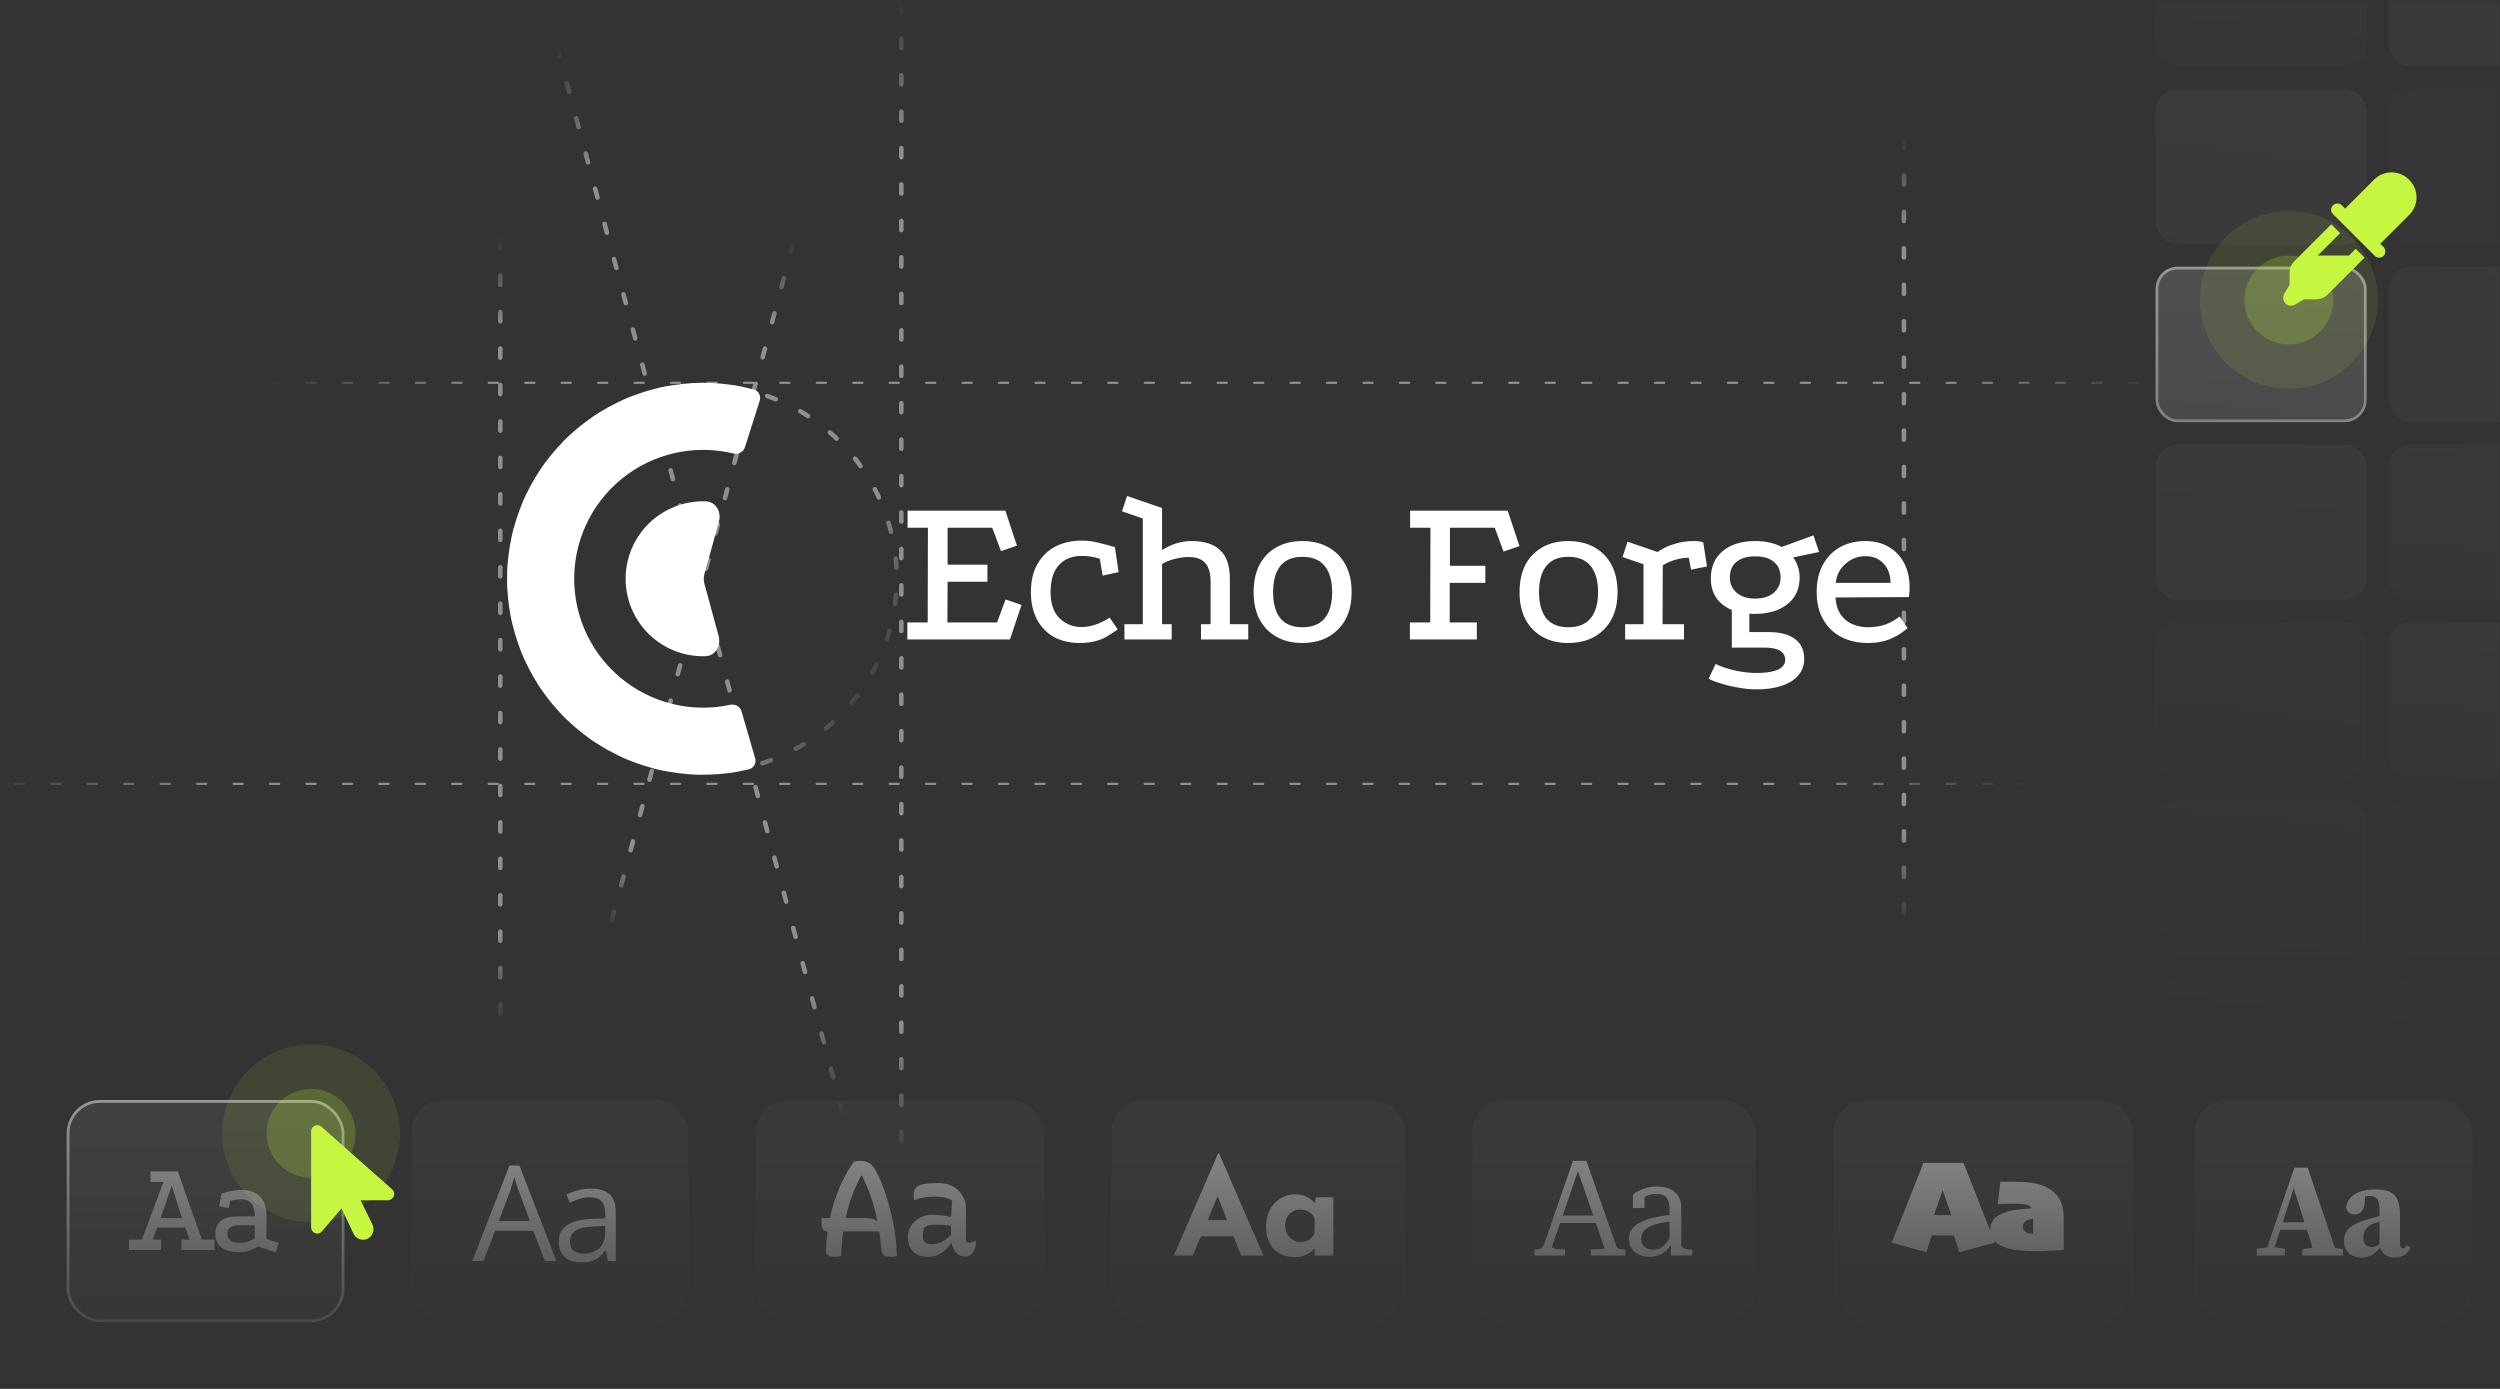 <svg width="450" height="250" viewBox="0 0 450 250" fill="none" xmlns="http://www.w3.org/2000/svg">
<rect x="0" y="0" width="450" height="250" fill="#333333" stroke="none"/>
<g clip-path="url(#clip0_157_130)">
<mask id="mask0_157_130" style="mask-type:alpha" maskUnits="userSpaceOnUse" x="0" y="188" width="450" height="62">
<rect y="188" width="450" height="62" fill="url(#paint0_linear_157_130)"/>
</mask>
<g mask="url(#mask0_157_130)">
<rect x="12.25" y="198.25" width="49.5" height="39.5" rx="5.75" fill="white" fill-opacity="0.14"/>
<rect x="12.25" y="198.25" width="49.5" height="39.5" rx="5.75" stroke="white" stroke-width="0.5"/>
<path d="M23.216 225V223.128H25.544L29.432 212.736H27.104V210.864H32L36.344 223.128H38.6V225H32.648V223.128H34.112L33.344 220.968H28.28L27.488 223.128H28.976V225H23.216ZM28.904 219.264H32.744L30.92 213.384L28.904 219.264ZM46.433 224.352C45.361 225.04 44.225 225.384 43.025 225.384C41.649 225.384 40.601 225.112 39.881 224.568C39.161 224.008 38.793 223.2 38.777 222.144C38.761 220.016 40.129 218.952 42.881 218.952H45.857C45.857 217.912 45.657 217.144 45.257 216.648C44.857 216.136 44.273 215.88 43.505 215.88C43.137 215.88 42.777 215.904 42.425 215.952C42.073 216 41.737 216.072 41.417 216.168L41.177 217.464L39.449 217.152L39.857 214.872C40.465 214.648 41.073 214.48 41.681 214.368C42.289 214.256 42.889 214.2 43.481 214.2C44.953 214.2 46.065 214.6 46.817 215.4C47.585 216.184 47.969 217.344 47.969 218.88V223.008L50.177 223.728L49.625 225.456L46.433 224.352ZM42.953 220.536C42.313 220.536 41.817 220.672 41.465 220.944C41.113 221.216 40.937 221.608 40.937 222.12C40.937 223.176 41.665 223.704 43.121 223.704C44.161 223.704 45.073 223.424 45.857 222.864V220.56L42.953 220.536Z" fill="white"/>
<rect x="74" y="198" width="50" height="40" rx="6" fill="white" fill-opacity="0.07"/>
<path d="M98.09 227L95.981 221.562H89.113L87.016 227H85L91.703 209.797H93.496L100.152 227H98.09ZM95.383 219.793L93.379 214.391C93.332 214.25 93.254 214.02 93.144 213.699C93.043 213.379 92.938 213.047 92.828 212.703C92.719 212.359 92.629 212.082 92.559 211.871C92.481 212.191 92.394 212.512 92.301 212.832C92.215 213.145 92.129 213.438 92.043 213.711C91.957 213.977 91.883 214.203 91.82 214.391L89.781 219.793H95.383ZM106.323 213.945C107.854 213.945 108.991 214.289 109.733 214.977C110.475 215.664 110.846 216.762 110.846 218.27V227H109.428L109.053 225.102H108.96C108.6 225.57 108.225 225.965 107.835 226.285C107.444 226.598 106.991 226.836 106.475 227C105.967 227.156 105.342 227.234 104.6 227.234C103.819 227.234 103.124 227.098 102.514 226.824C101.913 226.551 101.436 226.137 101.085 225.582C100.741 225.027 100.569 224.324 100.569 223.473C100.569 222.191 101.077 221.207 102.092 220.52C103.108 219.832 104.655 219.457 106.733 219.395L108.948 219.301V218.516C108.948 217.406 108.71 216.629 108.233 216.184C107.757 215.738 107.085 215.516 106.217 215.516C105.546 215.516 104.905 215.613 104.296 215.809C103.686 216.004 103.108 216.234 102.561 216.5L101.964 215.023C102.542 214.727 103.206 214.473 103.956 214.262C104.706 214.051 105.495 213.945 106.323 213.945ZM108.925 220.672L106.967 220.754C105.366 220.816 104.237 221.078 103.581 221.539C102.925 222 102.596 222.652 102.596 223.496C102.596 224.23 102.819 224.773 103.264 225.125C103.71 225.477 104.3 225.652 105.034 225.652C106.175 225.652 107.108 225.336 107.835 224.703C108.561 224.07 108.925 223.121 108.925 221.855V220.672Z" fill="white"/>
<rect x="136" y="198" width="52" height="40" rx="6" fill="white" fill-opacity="0.07"/>
<path d="M147.864 219.256H155.808C156.272 219.256 156.656 219.296 156.96 219.376C157.264 219.44 157.536 219.56 157.776 219.736L158.664 219.496V220.552V221.656H148.92C148.648 221.656 148.432 221.584 148.272 221.44C148.112 221.28 148 221.056 147.936 220.768C147.888 220.464 147.864 220.104 147.864 219.688V219.256ZM151.416 226.072C151.24 226.12 151.048 226.16 150.84 226.192C150.648 226.224 150.448 226.24 150.24 226.24C149.952 226.24 149.688 226.2 149.448 226.12C149.208 226.056 149.016 225.944 148.872 225.784C148.744 225.608 148.68 225.376 148.68 225.088C148.712 224.192 148.776 223.312 148.872 222.448C148.968 221.568 149.096 220.712 149.256 219.88C149.416 219.032 149.608 218.216 149.832 217.432C150.056 216.632 150.304 215.864 150.576 215.128C150.848 214.376 151.144 213.648 151.464 212.944C151.8 212.24 152.152 211.568 152.52 210.928C152.888 210.288 153.28 209.68 153.696 209.104C153.856 209.056 154.032 209.024 154.224 209.008C154.432 208.976 154.664 208.96 154.92 208.96C155.416 208.96 155.84 209.04 156.192 209.2C156.544 209.344 156.872 209.616 157.176 210.016C157.496 210.416 157.824 211 158.16 211.768C158.48 212.424 158.792 213.176 159.096 214.024C159.4 214.856 159.688 215.76 159.96 216.736C160.232 217.696 160.48 218.712 160.704 219.784C160.928 220.856 161.104 221.944 161.232 223.048C161.28 223.544 161.32 224.056 161.352 224.584C161.4 225.096 161.424 225.592 161.424 226.072C161.28 226.12 161.112 226.16 160.92 226.192C160.744 226.224 160.56 226.24 160.368 226.24C160.016 226.24 159.712 226.192 159.456 226.096C159.216 226.016 159.032 225.888 158.904 225.712C158.776 225.536 158.696 225.312 158.664 225.04C158.568 223.92 158.44 222.848 158.28 221.824C158.136 220.8 157.952 219.808 157.728 218.848C157.52 217.888 157.272 216.96 156.984 216.064C156.696 215.168 156.368 214.296 156 213.448C155.648 212.6 155.256 211.768 154.824 210.952L155.856 211.6H154.272L155.352 210.952C154.888 211.832 154.456 212.704 154.056 213.568C153.672 214.432 153.328 215.32 153.024 216.232C152.736 217.128 152.472 218.08 152.232 219.088C152.008 220.096 151.824 221.176 151.68 222.328C151.552 223.464 151.464 224.712 151.416 226.072ZM173.865 217.528C173.865 217.928 173.865 218.328 173.865 218.728C173.865 219.128 173.865 219.528 173.865 219.928C173.865 220.328 173.865 220.736 173.865 221.152C173.865 221.552 173.865 221.952 173.865 222.352C173.865 222.576 173.865 222.784 173.865 222.976C173.881 223.152 173.897 223.336 173.913 223.528C173.993 223.576 174.081 223.616 174.177 223.648C174.273 223.664 174.361 223.672 174.441 223.672C174.633 223.672 174.817 223.648 174.993 223.6C175.169 223.536 175.329 223.448 175.473 223.336H175.617C175.633 223.416 175.641 223.488 175.641 223.552C175.657 223.6 175.665 223.664 175.665 223.744C175.665 224.112 175.601 224.472 175.473 224.824C175.361 225.16 175.209 225.432 175.017 225.64C174.809 225.832 174.601 225.968 174.393 226.048C174.201 226.144 173.993 226.192 173.769 226.192C173.385 226.192 173.025 226.104 172.689 225.928C172.369 225.736 172.097 225.488 171.873 225.184C171.665 224.864 171.497 224.504 171.369 224.104C171.241 223.704 171.177 223.296 171.177 222.88C171.177 222.432 171.177 221.976 171.177 221.512C171.177 221.032 171.177 220.608 171.177 220.24C171.177 219.696 171.185 219.2 171.201 218.752C171.233 218.304 171.265 217.864 171.297 217.432C171.329 217 171.361 216.56 171.393 216.112C171.121 215.936 170.833 215.8 170.529 215.704C170.225 215.592 169.889 215.512 169.521 215.464C169.169 215.416 168.769 215.392 168.321 215.392C167.841 215.392 167.393 215.416 166.977 215.464C166.561 215.512 166.161 215.576 165.777 215.656C165.409 215.736 165.041 215.84 164.673 215.968H164.529C164.513 215.856 164.489 215.728 164.457 215.584C164.441 215.44 164.433 215.288 164.433 215.128C164.433 214.856 164.473 214.592 164.553 214.336C164.633 214.08 164.761 213.872 164.937 213.712C165.097 213.536 165.353 213.392 165.705 213.28C166.057 213.168 166.497 213.088 167.025 213.04C167.553 212.976 168.169 212.944 168.873 212.944C169.689 212.944 170.401 213.072 171.009 213.328C171.633 213.568 172.153 213.904 172.569 214.336C173.001 214.768 173.321 215.256 173.529 215.8C173.753 216.344 173.865 216.92 173.865 217.528ZM166.113 222.496C166.113 223.024 166.241 223.4 166.497 223.624C166.753 223.848 167.193 223.96 167.817 223.96C168.217 223.96 168.625 223.888 169.041 223.744C169.457 223.6 169.881 223.368 170.313 223.048C170.745 222.728 171.161 222.312 171.561 221.8L171.585 223.696H171.201C170.977 224.128 170.657 224.536 170.241 224.92C169.841 225.304 169.369 225.624 168.825 225.88C168.297 226.12 167.713 226.24 167.073 226.24C166.305 226.24 165.649 226.104 165.105 225.832C164.561 225.56 164.145 225.16 163.857 224.632C163.569 224.088 163.425 223.416 163.425 222.616V222.472C163.425 221.976 163.537 221.504 163.761 221.056C163.985 220.608 164.289 220.2 164.673 219.832C165.073 219.464 165.537 219.176 166.065 218.968C166.609 218.76 167.193 218.656 167.817 218.656C168.473 218.656 169.081 218.696 169.641 218.776C170.217 218.84 170.713 218.936 171.129 219.064C171.545 219.176 171.833 219.304 171.993 219.448C172.089 219.528 172.169 219.632 172.233 219.76C172.297 219.872 172.345 220.024 172.377 220.216C172.409 220.392 172.425 220.608 172.425 220.864C171.977 220.752 171.529 220.672 171.081 220.624C170.633 220.56 170.185 220.512 169.737 220.48C169.305 220.448 168.881 220.432 168.465 220.432C168.001 220.432 167.601 220.472 167.265 220.552C166.929 220.616 166.633 220.728 166.377 220.888C166.297 221.112 166.233 221.352 166.185 221.608C166.137 221.848 166.113 222.12 166.113 222.424V222.496Z" fill="white"/>
<rect x="200" y="198" width="53" height="40" rx="6" fill="white" fill-opacity="0.07"/>
<path d="M211.288 226L219.256 207.64H219.448L227.416 226H223.384L218.296 213.088L220.816 211.36L214.72 226H211.288ZM216.736 219.616H222.04L223.264 222.544H215.656L216.736 219.616ZM233.135 226.288C232.159 226.288 231.271 226.096 230.471 225.712C229.687 225.312 229.063 224.704 228.599 223.888C228.135 223.072 227.903 222.032 227.903 220.768C227.903 219.584 228.143 218.56 228.623 217.696C229.103 216.832 229.735 216.168 230.519 215.704C231.303 215.224 232.135 214.984 233.015 214.984C234.055 214.984 234.839 215.16 235.367 215.512C235.911 215.848 236.359 216.224 236.711 216.64L236.567 217.048L236.879 215.512H239.999V226H236.639V223.72L236.903 224.44C236.871 224.44 236.775 224.536 236.615 224.728C236.455 224.904 236.215 225.12 235.895 225.376C235.591 225.616 235.207 225.824 234.743 226C234.295 226.192 233.759 226.288 233.135 226.288ZM234.095 223.552C234.703 223.552 235.215 223.424 235.631 223.168C236.047 222.896 236.383 222.496 236.639 221.968V219.4C236.447 218.888 236.111 218.48 235.631 218.176C235.167 217.872 234.615 217.72 233.975 217.72C233.495 217.72 233.047 217.848 232.631 218.104C232.231 218.344 231.911 218.68 231.671 219.112C231.431 219.544 231.311 220.04 231.311 220.6C231.311 221.16 231.439 221.664 231.695 222.112C231.951 222.56 232.287 222.912 232.703 223.168C233.135 223.424 233.599 223.552 234.095 223.552Z" fill="white"/>
<rect x="265" y="198" width="51" height="40" rx="6" fill="white" fill-opacity="0.07"/>
<path d="M280.464 218.8H287.664L287.688 220.144H280.296L280.464 218.8ZM283.704 209.872L284.112 210.568L279.336 224.44C279.336 224.52 279.44 224.6 279.648 224.68C279.856 224.744 280.112 224.8 280.416 224.848C280.72 224.88 281.032 224.896 281.352 224.896H281.712V226H276.192V224.896H276.312C276.76 224.896 277.112 224.832 277.368 224.704C277.624 224.576 277.832 224.288 277.992 223.84L283.128 208.96H285.552L290.904 224.2C291.016 224.504 291.2 224.696 291.456 224.776C291.728 224.856 292.056 224.896 292.44 224.896H292.56V226H286.344V224.896H286.752C287.056 224.896 287.368 224.888 287.688 224.872C288.008 224.856 288.272 224.832 288.48 224.8C288.704 224.752 288.816 224.704 288.816 224.656L283.704 209.872ZM301.161 218.608V219.808C300.361 219.888 299.649 219.992 299.025 220.12C298.401 220.248 297.857 220.4 297.393 220.576C296.945 220.752 296.577 220.96 296.289 221.2C296.001 221.424 295.785 221.688 295.641 221.992C295.497 222.296 295.425 222.632 295.425 223C295.425 223.384 295.513 223.728 295.689 224.032C295.865 224.32 296.113 224.544 296.433 224.704C296.753 224.864 297.121 224.944 297.537 224.944C298.097 224.944 298.593 224.808 299.025 224.536C299.473 224.264 299.865 223.88 300.201 223.384C300.537 222.888 300.833 222.304 301.089 221.632L301.113 223.288C300.873 223.896 300.553 224.424 300.153 224.872C299.753 225.304 299.289 225.64 298.761 225.88C298.233 226.12 297.633 226.24 296.961 226.24C296.273 226.24 295.641 226.112 295.065 225.856C294.505 225.6 294.049 225.232 293.697 224.752C293.361 224.256 293.193 223.68 293.193 223.024C293.193 222.368 293.361 221.8 293.697 221.32C294.033 220.824 294.537 220.4 295.209 220.048C295.881 219.696 296.713 219.408 297.705 219.184C298.697 218.944 299.849 218.752 301.161 218.608ZM300.753 226V223.432L300.513 223.36V217.6C300.513 216.912 300.417 216.376 300.225 215.992C300.049 215.592 299.785 215.312 299.433 215.152C299.081 214.992 298.649 214.912 298.137 214.912C297.337 214.912 296.681 215.072 296.169 215.392C295.673 215.712 295.273 216.088 294.969 216.52C294.937 216.328 294.945 216.152 294.993 215.992C295.041 215.832 295.113 215.688 295.209 215.56C295.305 215.432 295.425 215.32 295.569 215.224C295.713 215.128 295.865 215.048 296.025 214.984V217.456H293.937V215.008C294.177 214.816 294.497 214.608 294.897 214.384C295.313 214.16 295.809 213.968 296.385 213.808C296.961 213.648 297.593 213.568 298.281 213.568C298.841 213.568 299.377 213.632 299.889 213.76C300.401 213.888 300.865 214.104 301.281 214.408C301.697 214.696 302.025 215.088 302.265 215.584C302.505 216.064 302.625 216.664 302.625 217.384V224.056C302.625 224.28 302.713 224.456 302.889 224.584C303.065 224.712 303.297 224.8 303.585 224.848C303.889 224.896 304.233 224.92 304.617 224.92V226H300.753Z" fill="white"/>
<rect x="330" y="198" width="54" height="40" rx="6" fill="white" fill-opacity="0.07"/>
<path d="M359.105 223.676L352.66 225.398C352.512 224.922 352.34 224.379 352.145 223.77C351.957 223.16 351.812 222.695 351.711 222.375H347.703C347.648 222.562 347.512 223.016 347.293 223.734C347.074 224.445 346.898 225 346.766 225.398L340.508 223.676C340.727 223.137 341.508 221.188 342.852 217.828C344.195 214.461 345.32 211.625 346.227 209.32H353.434C354.48 211.992 355.648 214.957 356.938 218.215C358.227 221.465 358.949 223.285 359.105 223.676ZM351.219 218.695C351.008 218.102 350.762 217.383 350.48 216.539C350.199 215.695 349.945 214.945 349.719 214.289H349.648C349.43 214.922 349.16 215.707 348.84 216.645C348.527 217.574 348.293 218.258 348.137 218.695L348.148 218.707H351.207L351.219 218.695ZM371.475 219.375C371.475 221.258 371.475 222.602 371.475 223.406C371.475 224.203 371.475 224.734 371.475 225C371.296 225.016 370.6 225.055 369.389 225.117C368.178 225.188 367.089 225.223 366.12 225.223C365.448 225.223 364.561 225.168 363.46 225.059C362.366 224.957 361.479 224.773 360.8 224.508C359.956 224.172 359.319 223.738 358.889 223.207C358.46 222.676 358.245 222.074 358.245 221.402C358.245 220.652 358.448 220.02 358.854 219.504C359.26 218.98 359.991 218.543 361.046 218.191C361.803 217.934 362.675 217.762 363.659 217.676C364.651 217.582 365.284 217.531 365.557 217.523C365.557 217.344 365.495 217.199 365.37 217.09C365.253 216.973 364.971 216.875 364.526 216.797C364.26 216.75 363.964 216.719 363.635 216.703C363.307 216.68 362.905 216.668 362.428 216.668C361.803 216.668 361.26 216.676 360.8 216.691C360.346 216.707 359.948 216.719 359.604 216.727L360.073 212.707C360.292 212.707 360.565 212.707 360.893 212.707C361.229 212.707 361.725 212.707 362.382 212.707C364.233 212.707 365.698 212.844 366.776 213.117C367.862 213.391 368.788 213.844 369.553 214.477C370.257 215.055 370.753 215.742 371.042 216.539C371.331 217.328 371.475 218.273 371.475 219.375ZM365.968 220.652C365.968 220.434 365.968 220.207 365.968 219.973C365.968 219.73 365.968 219.535 365.968 219.387C365.882 219.387 365.733 219.402 365.522 219.434C365.319 219.465 365.077 219.551 364.796 219.691C364.647 219.77 364.495 219.902 364.339 220.09C364.182 220.277 364.104 220.504 364.104 220.77C364.104 221.082 364.178 221.324 364.327 221.496C364.483 221.668 364.659 221.797 364.854 221.883C364.971 221.938 365.112 221.98 365.276 222.012C365.448 222.043 365.643 222.059 365.862 222.059C365.885 222.059 365.901 222.059 365.909 222.059C365.925 222.059 365.944 222.059 365.968 222.059C365.968 221.91 365.968 221.703 365.968 221.438C365.968 221.172 365.968 220.91 365.968 220.652Z" fill="white"/>
<rect x="395" y="198" width="50" height="40" rx="6" fill="white" fill-opacity="0.07"/>
<path d="M406.216 226V224.776L408.592 224.44H409.024L411.28 224.776V226H406.216ZM407.584 226L412.984 210.184H415.384L420.76 226H416.704L412.648 213.184H413.104L412.984 213.52L408.952 226H407.584ZM410.032 221.368V220.024H417.088V221.368H410.032ZM414.424 226V224.824L417.136 224.464H418.768L421.744 224.824V226H414.424ZM425.035 226.36C424.107 226.36 423.355 226.096 422.779 225.568C422.203 225.04 421.915 224.296 421.915 223.336C421.915 222.76 422.043 222.24 422.299 221.776C422.555 221.296 423.011 220.864 423.667 220.48C424.339 220.08 425.283 219.712 426.499 219.376C426.915 219.264 427.331 219.152 427.747 219.04C428.179 218.928 428.603 218.816 429.019 218.704C429.451 218.576 429.875 218.456 430.291 218.344V219.28C429.763 219.44 429.251 219.6 428.755 219.76C428.259 219.92 427.819 220.064 427.435 220.192C426.955 220.336 426.563 220.536 426.259 220.792C425.955 221.048 425.731 221.344 425.587 221.68C425.459 222.016 425.395 222.392 425.395 222.808C425.395 223.368 425.539 223.784 425.827 224.056C426.115 224.328 426.459 224.464 426.859 224.464C427.099 224.464 427.331 224.424 427.555 224.344C427.779 224.264 428.035 224.136 428.323 223.96C428.611 223.768 428.963 223.512 429.379 223.192L429.619 224.392H428.635C428.251 224.808 427.891 225.168 427.555 225.472C427.219 225.76 426.851 225.976 426.451 226.12C426.067 226.28 425.595 226.36 425.035 226.36ZM431.035 226.336C430.219 226.336 429.587 226.136 429.139 225.736C428.707 225.336 428.435 224.792 428.323 224.104V224.008V218.056C428.323 217.336 428.267 216.776 428.155 216.376C428.043 215.976 427.851 215.696 427.579 215.536C427.307 215.36 426.915 215.272 426.403 215.272C426.115 215.272 425.803 215.296 425.467 215.344C425.147 215.392 424.739 215.488 424.243 215.632L425.803 214.72L425.635 216.4C425.603 217.184 425.411 217.752 425.059 218.104C424.723 218.44 424.331 218.608 423.883 218.608C423.467 218.608 423.123 218.512 422.851 218.32C422.579 218.112 422.395 217.808 422.299 217.408C422.363 216.416 422.859 215.616 423.787 215.008C424.715 214.4 426.027 214.096 427.723 214.096C428.747 214.096 429.571 214.248 430.195 214.552C430.819 214.856 431.275 215.336 431.563 215.992C431.851 216.648 431.995 217.512 431.995 218.584V223.96C431.995 224.2 432.043 224.384 432.139 224.512C432.235 224.624 432.363 224.68 432.523 224.68C432.667 224.68 432.795 224.64 432.907 224.56C433.019 224.48 433.139 224.344 433.267 224.152L433.891 224.56C433.603 225.2 433.235 225.656 432.787 225.928C432.339 226.2 431.755 226.336 431.035 226.336Z" fill="white"/>
</g>
<circle cx="35.273" cy="35.273" r="34.863" transform="matrix(-1 0 0 1 161.828 68.906)" stroke="url(#paint1_linear_157_130)" stroke-opacity="0.45" stroke-width="0.82" stroke-linecap="round" stroke-dasharray="1.64 4.92"/>
<line x1="142.797" y1="43.726" x2="109.464" y2="168.127" stroke="url(#paint2_linear_157_130)" stroke-opacity="0.45" stroke-width="0.82" stroke-linecap="round" stroke-dasharray="1.64 4.92"/>
<line x1="90.051" y1="43.066" x2="90.051" y2="184.98" stroke="url(#paint3_linear_157_130)" stroke-opacity="0.45" stroke-width="0.82" stroke-linecap="round" stroke-dasharray="1.64 4.92"/>
<line x1="162.238" y1="0.41" x2="162.238" y2="209.59" stroke="url(#paint4_linear_157_130)" stroke-opacity="0.45" stroke-width="0.82" stroke-linecap="round" stroke-dasharray="1.64 4.92"/>
<line x1="342.707" y1="25.02" x2="342.707" y2="166.934" stroke="url(#paint5_linear_157_130)" stroke-opacity="0.45" stroke-width="0.82" stroke-linecap="round" stroke-dasharray="1.64 4.92"/>
<path d="M-3.875 141.094L366.906 141.094" stroke="url(#paint6_linear_157_130)" stroke-opacity="0.45" stroke-width="0.41" stroke-linecap="round" stroke-dasharray="1.64 4.92"/>
<path d="M48.625 68.906H389.875" stroke="url(#paint7_linear_157_130)" stroke-opacity="0.45" stroke-width="0.41" stroke-linecap="round" stroke-dasharray="1.64 4.92"/>
<line x1="100.334" y1="8.622" x2="151.926" y2="201.165" stroke="url(#paint8_linear_157_130)" stroke-opacity="0.45" stroke-width="0.82" stroke-linecap="round" stroke-dasharray="1.64 4.92"/>
<path d="M163.364 91.918H180.964L183.051 98.218L180.177 99.202L178.602 94.989H170.569V101.643H177.736V104.714H170.569L170.53 112.038H179.468L181.004 107.904L183.878 108.888L181.791 115.109H163.324V112.038H166.986L167.026 94.989H163.364V91.918ZM197.965 100.58C197.388 100.396 196.85 100.265 196.351 100.186C195.852 100.107 195.288 100.068 194.658 100.068C192.952 100.068 191.6 100.619 190.602 101.722C189.605 102.798 189.106 104.426 189.106 106.604C189.106 108.652 189.644 110.214 190.72 111.29C191.823 112.34 193.135 112.865 194.658 112.865C195.498 112.865 196.338 112.721 197.178 112.432C198.044 112.143 198.897 111.723 199.737 111.172L201.194 113.298C200.512 113.797 199.842 114.23 199.186 114.597C198.556 114.965 197.86 115.241 197.099 115.424C196.338 115.634 195.419 115.739 194.343 115.739C192.61 115.739 191.075 115.385 189.736 114.676C188.424 113.941 187.4 112.891 186.665 111.526C185.93 110.135 185.562 108.494 185.562 106.604C185.562 104.583 185.956 102.89 186.744 101.525C187.531 100.134 188.607 99.084 189.972 98.375C191.364 97.666 192.939 97.312 194.697 97.312C195.721 97.312 196.692 97.43 197.611 97.666C198.556 97.876 199.58 98.152 200.682 98.493L201.352 102.982L198.477 103.612L197.965 100.58ZM202.398 115.109V112.353H205.705V93.335L201.964 92.036L202.87 89.279L209.17 91.445V99.005C210.876 97.929 212.648 97.391 214.486 97.391C216.822 97.391 218.554 97.955 219.683 99.084C220.812 100.186 221.376 101.892 221.376 104.202V112.353H224.684V115.109H216.179V112.353H217.911V104.832C217.911 103.231 217.596 102.076 216.966 101.367C216.336 100.632 215.326 100.265 213.934 100.265C213.147 100.265 212.307 100.383 211.414 100.619C210.548 100.829 209.8 101.131 209.17 101.525V112.353H210.903V115.109H202.398ZM234.394 97.391C236.205 97.391 237.767 97.758 239.08 98.493C240.418 99.228 241.455 100.278 242.19 101.643C242.925 103.008 243.293 104.662 243.293 106.604C243.293 109.439 242.479 111.671 240.852 113.298C239.25 114.926 237.098 115.739 234.394 115.739C232.635 115.739 231.1 115.372 229.787 114.637C228.475 113.902 227.451 112.852 226.716 111.487C226.007 110.122 225.653 108.494 225.653 106.604C225.653 104.662 226.007 103.008 226.716 101.643C227.451 100.278 228.475 99.228 229.787 98.493C231.1 97.758 232.635 97.391 234.394 97.391ZM234.433 100.226C232.675 100.226 231.349 100.777 230.457 101.879C229.59 102.982 229.157 104.557 229.157 106.604C229.157 108.626 229.59 110.187 230.457 111.29C231.349 112.366 232.675 112.904 234.433 112.904C236.218 112.904 237.557 112.366 238.45 111.29C239.342 110.187 239.788 108.626 239.788 106.604C239.788 104.557 239.342 102.982 238.45 101.879C237.557 100.777 236.218 100.226 234.433 100.226ZM253.819 91.918H271.38L273.506 98.296L270.632 99.281L269.057 94.989H260.985V101.84H267.364V104.911H260.945V112.038H265.828V115.109H253.779V112.038H257.441L257.48 94.989H253.819V91.918ZM282.261 97.391C284.072 97.391 285.634 97.758 286.946 98.493C288.285 99.228 289.322 100.278 290.057 101.643C290.792 103.008 291.16 104.662 291.16 106.604C291.16 109.439 290.346 111.671 288.718 113.298C287.117 114.926 284.965 115.739 282.261 115.739C280.502 115.739 278.966 115.372 277.654 114.637C276.341 113.902 275.318 112.852 274.583 111.487C273.874 110.122 273.52 108.494 273.52 106.604C273.52 104.662 273.874 103.008 274.583 101.643C275.318 100.278 276.341 99.228 277.654 98.493C278.966 97.758 280.502 97.391 282.261 97.391ZM282.3 100.226C280.541 100.226 279.216 100.777 278.323 101.879C277.457 102.982 277.024 104.557 277.024 106.604C277.024 108.626 277.457 110.187 278.323 111.29C279.216 112.366 280.541 112.904 282.3 112.904C284.085 112.904 285.424 112.366 286.316 111.29C287.209 110.187 287.655 108.626 287.655 106.604C287.655 104.557 287.209 102.982 286.316 101.879C285.424 100.777 284.085 100.226 282.3 100.226ZM298.355 99.359C299.3 98.703 300.324 98.218 301.426 97.903C302.529 97.561 303.631 97.391 304.734 97.391C305.679 97.391 306.296 97.469 306.584 97.627L307.254 101.958L304.379 102.549L303.986 100.383C303.146 100.409 302.319 100.541 301.505 100.777C300.691 101.013 299.956 101.341 299.3 101.761L299.261 112.353H303.119V115.109H292.528V112.353H295.835V101.564L292.055 100.265L292.961 97.509L298.355 99.359ZM315.862 110.502C313.394 110.502 311.452 109.938 310.034 108.809C308.643 107.681 307.948 106.119 307.948 104.124C307.948 102.05 308.656 100.409 310.074 99.202C311.518 97.994 313.46 97.391 315.901 97.391C316.899 97.391 317.778 97.483 318.539 97.666C319.301 97.824 320.023 98.086 320.705 98.454L326.414 96.367L327.438 99.359L322.753 100.344C323.146 100.816 323.435 101.367 323.619 101.997C323.829 102.601 323.934 103.244 323.934 103.927C323.934 105.318 323.593 106.512 322.91 107.51C322.228 108.481 321.269 109.229 320.036 109.754C318.828 110.253 317.437 110.502 315.862 110.502ZM316.177 124.087C315.153 124.087 314.064 123.982 312.909 123.772C311.78 123.588 310.73 123.339 309.759 123.024C308.788 122.735 308.053 122.446 307.554 122.158L308.814 119.519C309.838 120.018 311.019 120.412 312.358 120.701C313.696 120.989 314.969 121.134 316.177 121.134C317.306 121.134 318.251 121.042 319.012 120.858C319.773 120.701 320.351 120.438 320.744 120.071C321.138 119.729 321.335 119.309 321.335 118.811C321.335 118.049 321.02 117.485 320.39 117.118C319.76 116.75 318.802 116.566 317.516 116.566H311.728V108.849L314.878 109.754V113.771H318.264C320.416 113.771 322.031 114.191 323.107 115.031C324.209 115.844 324.761 117.039 324.761 118.614C324.761 119.795 324.393 120.793 323.658 121.606C322.949 122.42 321.952 123.037 320.666 123.457C319.406 123.877 317.909 124.087 316.177 124.087ZM315.941 107.746C317.358 107.746 318.474 107.392 319.288 106.683C320.101 105.974 320.508 105.069 320.508 103.966C320.508 102.759 320.114 101.827 319.327 101.171C318.566 100.488 317.437 100.147 315.941 100.147C314.444 100.147 313.303 100.488 312.515 101.171C311.754 101.827 311.373 102.759 311.373 103.966C311.373 105.069 311.78 105.974 312.594 106.683C313.408 107.392 314.523 107.746 315.941 107.746ZM343.377 113.062C342.3 113.981 341.185 114.663 340.03 115.109C338.901 115.529 337.654 115.739 336.289 115.739C334.425 115.739 332.785 115.372 331.367 114.637C329.976 113.876 328.9 112.812 328.139 111.447C327.377 110.082 326.997 108.455 326.997 106.565C326.997 104.727 327.351 103.126 328.06 101.761C328.795 100.37 329.819 99.294 331.131 98.532C332.47 97.771 334.005 97.391 335.738 97.391C337.392 97.391 338.809 97.745 339.99 98.454C341.172 99.136 342.09 100.107 342.747 101.367C343.403 102.601 343.731 104.071 343.731 105.777C343.731 106.04 343.718 106.316 343.692 106.604C343.665 106.893 343.639 107.182 343.613 107.471L330.383 107.549C330.462 108.783 330.777 109.807 331.328 110.621C331.879 111.408 332.588 111.986 333.454 112.353C334.32 112.721 335.239 112.904 336.21 112.904C337.339 112.904 338.376 112.747 339.321 112.432C340.266 112.091 341.132 111.605 341.92 110.975L343.377 113.062ZM340.305 104.911C340.279 103.467 339.859 102.312 339.045 101.446C338.232 100.554 337.142 100.107 335.777 100.107C334.439 100.107 333.257 100.554 332.234 101.446C331.21 102.312 330.606 103.467 330.422 104.911H340.305Z" fill="white"/>
<path d="M136.751 72.13C137.026 71.266 136.55 70.34 135.674 70.106C130.892 68.826 125.888 68.565 120.988 69.348C115.547 70.218 110.386 72.35 105.917 75.574C101.449 78.797 97.797 83.023 95.256 87.912C92.715 92.801 91.355 98.218 91.284 103.727C91.213 109.237 92.434 114.686 94.849 119.639C97.264 124.592 100.806 128.91 105.19 132.247C109.574 135.584 114.68 137.848 120.097 138.857C124.975 139.765 129.984 139.633 134.797 138.477C135.678 138.265 136.178 137.351 135.926 136.481L133.476 128.037C133.224 127.167 132.314 126.672 131.429 126.862C128.432 127.506 125.331 127.551 122.307 126.988C118.744 126.324 115.386 124.835 112.503 122.64C109.619 120.445 107.289 117.605 105.701 114.348C104.113 111.09 103.31 107.506 103.356 103.882C103.403 100.258 104.297 96.696 105.969 93.48C107.64 90.264 110.042 87.485 112.981 85.365C115.92 83.244 119.315 81.842 122.893 81.27C125.931 80.785 129.029 80.909 132.009 81.629C132.889 81.843 133.811 81.371 134.086 80.508L136.751 72.13Z" fill="white"/>
<path d="M129.352 114.47C129.827 116.219 128.786 118.064 126.975 118.119C125.934 118.15 124.89 118.065 123.862 117.862C121.755 117.448 119.773 116.553 118.07 115.247C116.366 113.941 114.987 112.259 114.04 110.333C113.093 108.406 112.603 106.287 112.609 104.141C112.615 101.994 113.117 99.878 114.075 97.957C115.033 96.036 116.421 94.362 118.132 93.065C119.843 91.769 121.83 90.885 123.938 90.482C124.967 90.285 126.012 90.206 127.052 90.243C128.863 90.308 129.894 92.159 129.409 93.905L126.796 103.311C126.638 103.88 126.636 104.48 126.791 105.05L129.352 114.47Z" fill="white"/>
<mask id="mask1_157_130" style="mask-type:alpha" maskUnits="userSpaceOnUse" x="373" y="0" width="77" height="198">
<rect x="373" width="77" height="198" fill="url(#paint9_linear_157_130)"/>
</mask>
<g mask="url(#mask1_157_130)">
<rect x="388" y="80" width="38" height="28" rx="4" fill="white" fill-opacity="0.1"/>
<rect opacity="0.3" x="388" y="-16" width="38" height="28" rx="4" fill="white" fill-opacity="0.1"/>
<rect opacity="0.7" x="388" y="112" width="38" height="28" rx="4" fill="white" fill-opacity="0.1"/>
<rect opacity="0.7" x="388" y="16" width="38" height="28" rx="4" fill="white" fill-opacity="0.1"/>
<rect x="388" y="144" width="38" height="28" rx="4" fill="white" fill-opacity="0.1"/>
<rect x="388.25" y="48.25" width="37.5" height="27.5" rx="3.75" fill="white" fill-opacity="0.29" stroke="white" stroke-width="0.5"/>
<rect x="388" y="176" width="38" height="28" rx="4" fill="white" fill-opacity="0.1"/>
<rect opacity="0.7" x="430" y="80" width="38" height="28" rx="4" fill="white" fill-opacity="0.1"/>
<rect opacity="0.5" x="430" y="-16" width="38" height="28" rx="4" fill="white" fill-opacity="0.1"/>
<rect x="430" y="112" width="38" height="28" rx="4" fill="white" fill-opacity="0.1"/>
<rect opacity="0.3" x="430" y="16" width="38" height="28" rx="4" fill="white" fill-opacity="0.1"/>
<rect opacity="0.7" x="430" y="144" width="38" height="28" rx="4" fill="white" fill-opacity="0.1"/>
<rect opacity="0.7" x="430" y="48" width="38" height="28" rx="4" fill="white" fill-opacity="0.1"/>
<rect x="430" y="176" width="38" height="28" rx="4" fill="white" fill-opacity="0.1"/>
</g>
<circle opacity="0.2" cx="56" cy="204" r="8" fill="#C7F641"/>
<circle opacity="0.1" cx="56" cy="204" r="16" fill="#C7F641"/>
<path d="M70.906 215.297C70.719 215.719 70.297 216.047 69.828 216.047H64.906L67.062 220.453C67.484 221.391 67.109 222.516 66.172 222.984C65.234 223.406 64.109 223.031 63.641 222.094L61.484 217.5L57.969 221.625C57.734 221.906 57.406 222.047 57.125 222.047C56.984 222.047 56.844 222 56.703 221.953C56.281 221.812 56 221.391 56 220.875V203.672C56 203.203 56.234 202.781 56.656 202.641C57.031 202.453 57.5 202.5 57.828 202.781L70.531 214.031C70.953 214.359 71.047 214.875 70.906 215.297Z" fill="#C7F641"/>
<circle opacity="0.2" cx="412" cy="54" r="8" fill="#C7F641"/>
<circle opacity="0.1" cx="412" cy="54" r="16" fill="#C7F641"/>
<path d="M422.812 46L424.031 44.781L425.625 46.375L419.016 52.984C418.453 53.547 417.703 53.875 416.906 53.875H414.75L413.062 54.859C412.5 55.141 411.844 55.047 411.375 54.625C410.953 54.156 410.859 53.5 411.141 52.938L412.125 51.25V49.094C412.125 48.297 412.453 47.547 413.016 46.984L419.625 40.375L421.219 41.969L417.188 46H422.812ZM433.641 32.359C435.422 34.094 435.422 36.953 433.641 38.688L428.438 43.891L429.047 44.453C429.469 44.922 429.469 45.625 429.047 46.047C428.812 46.281 428.531 46.375 428.25 46.375C427.922 46.375 427.641 46.281 427.453 46.047L419.953 38.547C419.484 38.125 419.484 37.422 419.953 36.953C420.375 36.531 421.078 36.531 421.547 36.953L422.109 37.562L427.312 32.359C429.047 30.578 431.906 30.578 433.641 32.359Z" fill="#C7F641"/>
</g>
<defs>
<linearGradient id="paint0_linear_157_130" x1="225" y1="188" x2="225" y2="250" gradientUnits="userSpaceOnUse">
<stop stop-color="#D9D9D9" stop-opacity="0.59"/>
<stop offset="1" stop-color="#D9D9D9" stop-opacity="0"/>
</linearGradient>
<linearGradient id="paint1_linear_157_130" x1="70.297" y1="-9.252" x2="-8.468" y2="36.391" gradientUnits="userSpaceOnUse">
<stop stop-color="white" stop-opacity="0"/>
<stop offset="0.12" stop-color="white"/>
<stop offset="0.803" stop-color="white"/>
<stop offset="1" stop-color="white" stop-opacity="0"/>
</linearGradient>
<linearGradient id="paint2_linear_157_130" x1="109.209" y1="168.001" x2="142.292" y2="43.167" gradientUnits="userSpaceOnUse">
<stop stop-color="white" stop-opacity="0"/>
<stop offset="0.12" stop-color="white"/>
<stop offset="0.88" stop-color="white"/>
<stop offset="1" stop-color="white" stop-opacity="0"/>
</linearGradient>
<linearGradient id="paint3_linear_157_130" x1="89.772" y1="184.878" x2="89.343" y2="42.657" gradientUnits="userSpaceOnUse">
<stop stop-color="white" stop-opacity="0"/>
<stop offset="0.12" stop-color="white"/>
<stop offset="0.88" stop-color="white"/>
<stop offset="1" stop-color="white" stop-opacity="0"/>
</linearGradient>
<linearGradient id="paint4_linear_157_130" x1="161.959" y1="209.245" x2="161.032" y2="0.004" gradientUnits="userSpaceOnUse">
<stop stop-color="white" stop-opacity="0"/>
<stop offset="0.12" stop-color="white"/>
<stop offset="0.88" stop-color="white"/>
<stop offset="1" stop-color="white" stop-opacity="0"/>
</linearGradient>
<linearGradient id="paint5_linear_157_130" x1="342.428" y1="166.831" x2="342" y2="24.61" gradientUnits="userSpaceOnUse">
<stop stop-color="white" stop-opacity="0"/>
<stop offset="0.12" stop-color="white"/>
<stop offset="0.88" stop-color="white"/>
<stop offset="1" stop-color="white" stop-opacity="0"/>
</linearGradient>
<linearGradient id="paint6_linear_157_130" x1="366.087" y1="141.213" x2="-4.37" y2="144.12" gradientUnits="userSpaceOnUse">
<stop stop-color="white" stop-opacity="0"/>
<stop offset="0.12" stop-color="white"/>
<stop offset="0.88" stop-color="white"/>
<stop offset="1" stop-color="white" stop-opacity="0"/>
</linearGradient>
<linearGradient id="paint7_linear_157_130" x1="389.121" y1="69.025" x2="48.167" y2="71.487" gradientUnits="userSpaceOnUse">
<stop stop-color="white" stop-opacity="0"/>
<stop offset="0.12" stop-color="white"/>
<stop offset="0.88" stop-color="white"/>
<stop offset="1" stop-color="white" stop-opacity="0"/>
</linearGradient>
<linearGradient id="paint8_linear_157_130" x1="151.577" y1="200.939" x2="99.146" y2="8.519" gradientUnits="userSpaceOnUse">
<stop stop-color="white" stop-opacity="0"/>
<stop offset="0.12" stop-color="white"/>
<stop offset="0.88" stop-color="white"/>
<stop offset="1" stop-color="white" stop-opacity="0"/>
</linearGradient>
<linearGradient id="paint9_linear_157_130" x1="444.4" y1="-22" x2="419.834" y2="200.543" gradientUnits="userSpaceOnUse">
<stop stop-color="#D9D9D9" stop-opacity="0.75"/>
<stop offset="0.949" stop-color="#D9D9D9" stop-opacity="0"/>
</linearGradient>
<clipPath id="clip0_157_130">
<rect width="450" height="250" fill="white"/>
</clipPath>
</defs>
</svg>
